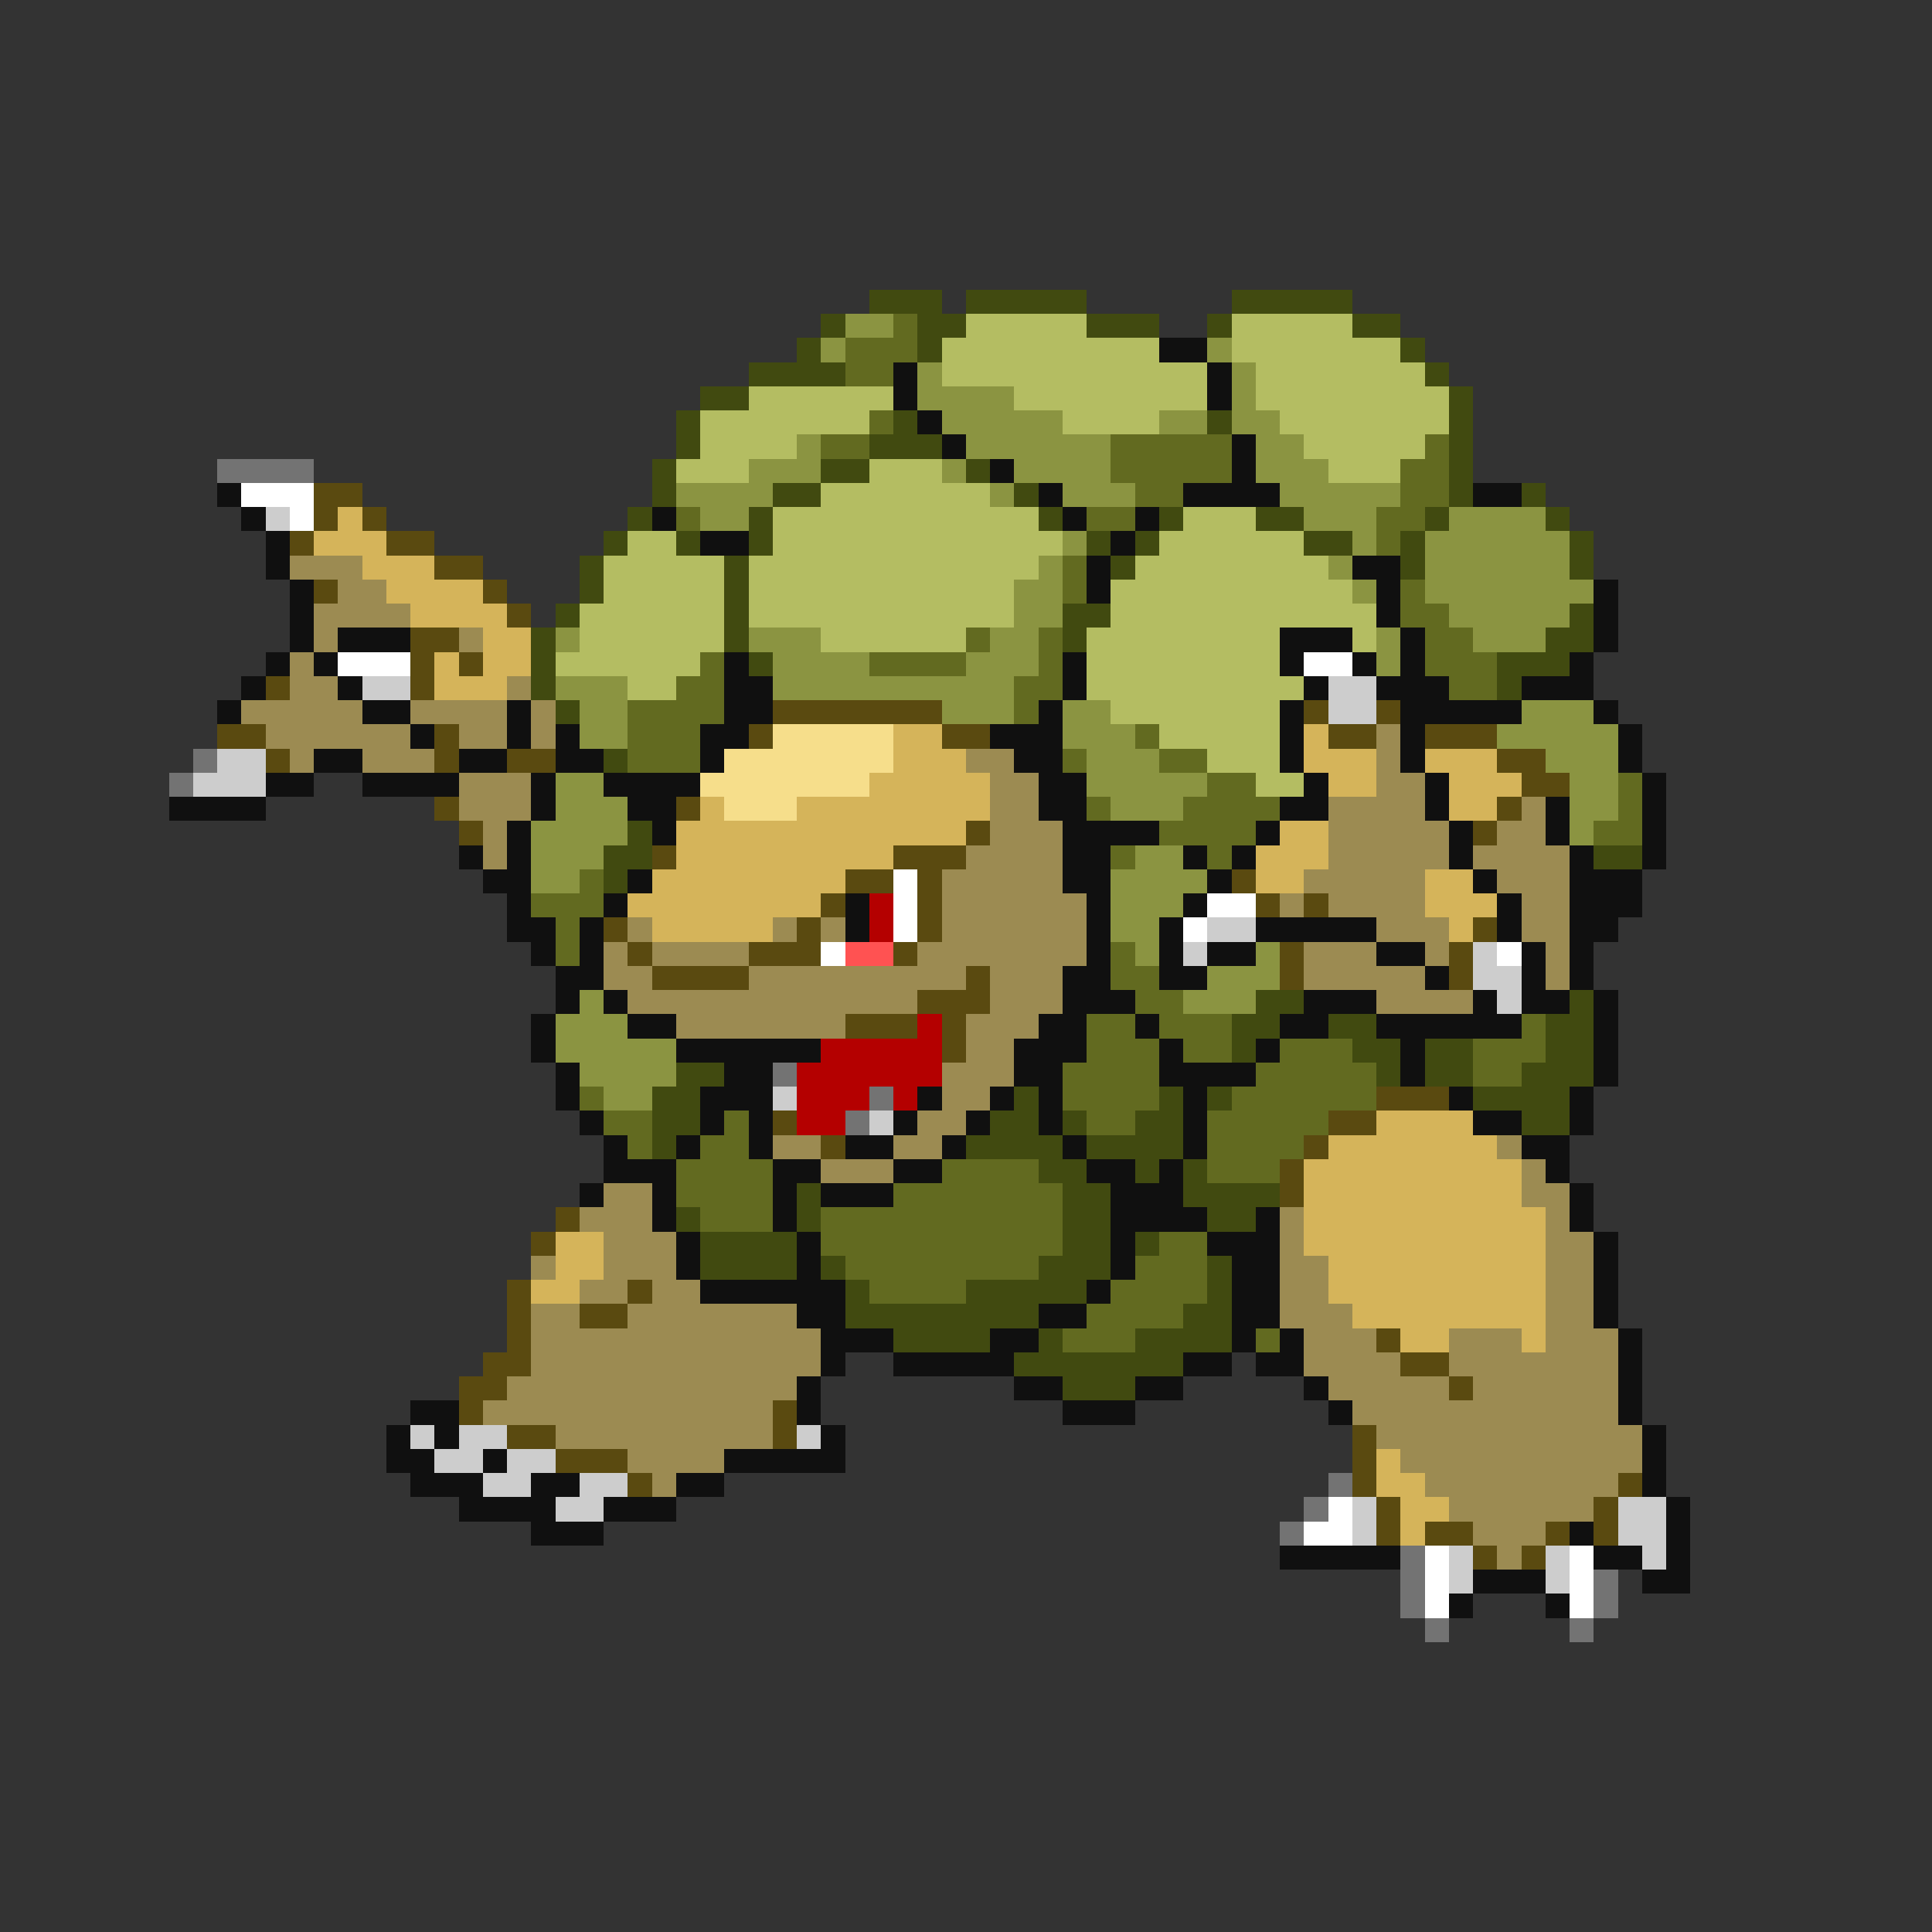 <svg xmlns="http://www.w3.org/2000/svg" viewBox="0 -0.5 80 80" shape-rendering="crispEdges">
<rect x="0" y="-0.5" width="80" height="80" fill="#333333" stroke="none"/>
<path stroke="#414a10" d="M36 12h3M40 12h5M51 12h5M34 13h1M38 13h2M45 13h3M50 13h1M56 13h2M33 14h1M38 14h1M58 14h1M31 15h4M59 15h1M29 16h2M60 16h1M28 17h1M37 17h1M50 17h1M60 17h1M28 18h1M36 18h3M60 18h1M27 19h1M34 19h2M40 19h1M60 19h1M27 20h1M32 20h2M42 20h1M60 20h1M63 20h1M26 21h1M31 21h1M43 21h1M48 21h1M52 21h2M59 21h1M64 21h1M25 22h1M28 22h1M31 22h1M45 22h1M47 22h1M54 22h2M58 22h1M65 22h1M24 23h1M30 23h1M46 23h1M58 23h1M65 23h1M24 24h1M30 24h1M23 25h1M30 25h1M44 25h2M65 25h1M22 26h1M30 26h1M44 26h1M64 26h2M22 27h1M31 27h1M62 27h3M22 28h1M62 28h1M23 29h1M25 31h1M26 34h1M25 35h2M66 35h2M25 36h1M52 41h2M65 41h1M51 42h2M55 42h2M64 42h2M51 43h1M56 43h2M59 43h2M64 43h2M28 44h2M57 44h1M59 44h2M63 44h3M27 45h2M42 45h1M48 45h1M50 45h1M61 45h4M27 46h2M41 46h2M44 46h1M47 46h2M63 46h2M27 47h1M40 47h4M45 47h4M43 48h2M47 48h1M49 48h1M33 49h1M44 49h2M49 49h4M28 50h1M33 50h1M44 50h2M50 50h2M29 51h4M44 51h2M47 51h1M29 52h4M34 52h1M43 52h3M50 52h1M35 53h1M40 53h5M50 53h1M35 54h8M49 54h2M37 55h4M43 55h1M47 55h4M42 56h7M44 57h3" />
<path stroke="#8b9441" d="M35 13h2M34 14h1M50 14h1M38 15h1M51 15h1M38 16h4M51 16h1M39 17h5M48 17h2M51 17h2M33 18h1M40 18h6M52 18h2M31 19h3M39 19h1M42 19h4M52 19h3M28 20h4M41 20h1M44 20h3M53 20h5M29 21h2M54 21h3M60 21h4M44 22h1M56 22h1M59 22h6M43 23h1M55 23h1M59 23h6M42 24h2M56 24h1M59 24h7M42 25h2M60 25h5M23 26h1M31 26h3M41 26h2M57 26h1M61 26h3M32 27h4M40 27h3M57 27h1M23 28h3M32 28h10M24 29h2M39 29h3M44 29h2M63 29h3M24 30h2M44 30h3M62 30h5M45 31h3M64 31h3M23 32h2M45 32h5M65 32h2M23 33h3M46 33h3M65 33h2M22 34h4M65 34h1M22 35h3M47 35h2M22 36h2M46 36h4M46 37h3M46 38h2M47 39h1M52 39h1M50 40h3M24 41h1M49 41h3M23 42h3M23 43h5M24 44h4M25 45h2" />
<path stroke="#626a20" d="M37 13h1M35 14h3M35 15h2M36 17h1M34 18h2M46 18h5M59 18h1M46 19h5M58 19h2M47 20h2M58 20h2M28 21h1M45 21h2M57 21h2M57 22h1M44 23h1M44 24h1M58 24h1M58 25h2M40 26h1M43 26h1M59 26h2M29 27h1M36 27h4M43 27h1M59 27h3M28 28h2M42 28h2M60 28h2M26 29h4M42 29h1M26 30h3M47 30h1M26 31h3M44 31h1M48 31h2M50 32h2M67 32h1M45 33h1M49 33h4M67 33h1M48 34h4M66 34h2M46 35h1M50 35h1M24 36h1M22 37h3M23 38h1M23 39h1M46 39h1M46 40h2M47 41h2M45 42h2M48 42h3M63 42h1M45 43h3M49 43h2M53 43h3M61 43h3M44 44h4M52 44h5M61 44h2M24 45h1M44 45h4M51 45h6M25 46h2M30 46h1M45 46h2M50 46h5M26 47h1M29 47h2M50 47h4M28 48h4M39 48h4M50 48h3M28 49h4M37 49h7M29 50h3M34 50h10M34 51h10M48 51h2M35 52h8M47 52h3M36 53h4M46 53h4M45 54h4M44 55h3M52 55h1" />
<path stroke="#b4bd62" d="M40 13h5M51 13h5M39 14h9M51 14h7M39 15h11M52 15h7M31 16h6M42 16h8M52 16h8M29 17h7M44 17h4M53 17h7M29 18h4M54 18h5M28 19h3M36 19h3M55 19h3M34 20h7M32 21h11M49 21h3M26 22h2M32 22h12M48 22h6M25 23h5M31 23h12M47 23h8M25 24h5M31 24h11M46 24h10M24 25h6M31 25h11M46 25h11M24 26h6M34 26h6M45 26h8M56 26h1M23 27h6M45 27h8M26 28h2M45 28h9M46 29h7M48 30h5M50 31h3M52 32h2" />
<path stroke="#101010" d="M48 14h2M37 15h1M50 15h1M37 16h1M50 16h1M38 17h1M39 18h1M51 18h1M41 19h1M51 19h1M9 20h1M43 20h1M49 20h4M61 20h2M10 21h1M27 21h1M44 21h1M47 21h1M11 22h1M29 22h2M46 22h1M11 23h1M45 23h1M56 23h2M12 24h1M45 24h1M57 24h1M66 24h1M12 25h1M57 25h1M66 25h1M12 26h1M14 26h3M53 26h3M58 26h1M66 26h1M11 27h1M13 27h1M30 27h1M44 27h1M53 27h1M56 27h1M58 27h1M65 27h1M10 28h1M14 28h1M30 28h2M44 28h1M54 28h1M57 28h3M63 28h3M9 29h1M15 29h2M21 29h1M30 29h2M43 29h1M53 29h1M58 29h5M66 29h1M17 30h1M21 30h1M23 30h1M29 30h2M41 30h3M53 30h1M58 30h1M67 30h1M13 31h2M19 31h2M23 31h2M29 31h1M42 31h2M53 31h1M58 31h1M67 31h1M11 32h2M15 32h4M22 32h1M25 32h4M43 32h2M54 32h1M59 32h1M68 32h1M7 33h4M22 33h1M26 33h2M43 33h2M53 33h2M59 33h1M64 33h1M68 33h1M21 34h1M27 34h1M44 34h4M52 34h1M60 34h1M64 34h1M68 34h1M19 35h1M21 35h1M44 35h2M49 35h1M51 35h1M60 35h1M65 35h1M68 35h1M20 36h2M26 36h1M44 36h2M50 36h1M61 36h1M65 36h3M21 37h1M25 37h1M35 37h1M45 37h1M49 37h1M62 37h1M65 37h3M21 38h2M24 38h1M35 38h1M45 38h1M48 38h1M52 38h5M62 38h1M65 38h2M22 39h1M24 39h1M45 39h1M48 39h1M50 39h2M57 39h2M63 39h1M65 39h1M23 40h2M44 40h2M48 40h2M59 40h1M63 40h1M65 40h1M23 41h1M25 41h1M44 41h3M54 41h3M61 41h1M63 41h2M66 41h1M22 42h1M26 42h2M43 42h2M47 42h1M53 42h2M57 42h6M66 42h1M22 43h1M28 43h6M42 43h3M48 43h1M52 43h1M58 43h1M66 43h1M23 44h1M30 44h2M42 44h2M48 44h4M58 44h1M66 44h1M23 45h1M29 45h3M38 45h1M41 45h1M43 45h1M49 45h1M60 45h1M65 45h1M24 46h1M29 46h1M31 46h1M37 46h1M40 46h1M43 46h1M49 46h1M61 46h2M65 46h1M25 47h1M28 47h1M31 47h1M35 47h2M39 47h1M44 47h1M49 47h1M63 47h2M25 48h3M32 48h2M37 48h2M45 48h2M48 48h1M64 48h1M24 49h1M27 49h1M32 49h1M34 49h3M46 49h3M65 49h1M27 50h1M32 50h1M46 50h4M52 50h1M65 50h1M28 51h1M33 51h1M46 51h1M50 51h3M66 51h1M28 52h1M33 52h1M46 52h1M51 52h2M66 52h1M29 53h6M45 53h1M51 53h2M66 53h1M33 54h2M43 54h2M51 54h2M66 54h1M34 55h3M41 55h2M51 55h1M53 55h1M67 55h1M34 56h1M37 56h5M49 56h2M52 56h2M67 56h1M33 57h1M42 57h2M47 57h2M54 57h1M67 57h1M17 58h2M33 58h1M44 58h3M55 58h1M67 58h1M16 59h1M18 59h1M34 59h1M68 59h1M16 60h2M20 60h1M30 60h5M68 60h1M17 61h3M22 61h2M28 61h2M68 61h1M19 62h4M25 62h3M69 62h1M22 63h3M65 63h1M69 63h1M53 64h5M66 64h2M69 64h1M61 65h3M68 65h2M60 66h1M64 66h1" />
<path stroke="#737373" d="M9 19h4M8 31h1M7 32h1M32 44h1M36 45h1M35 46h1M55 61h1M54 62h1M53 63h1M58 64h1M58 65h1M66 65h1M58 66h1M66 66h1M59 67h1M65 67h1" />
<path stroke="#ffffff" d="M10 20h3M12 21h1M14 27h3M54 27h2M37 36h1M37 37h1M50 37h2M37 38h1M49 38h1M34 39h1M62 39h1M55 62h1M54 63h2M59 64h1M65 64h1M59 65h1M65 65h1M59 66h1M65 66h1" />
<path stroke="#5a4a10" d="M13 20h2M13 21h1M15 21h1M12 22h1M16 22h2M18 23h2M13 24h1M20 24h1M21 25h1M17 26h2M17 27h1M19 27h1M11 28h1M17 28h1M32 29h7M54 29h1M57 29h1M9 30h2M18 30h1M31 30h1M39 30h2M55 30h2M59 30h3M11 31h1M18 31h1M21 31h2M62 31h2M63 32h2M18 33h1M28 33h1M62 33h1M19 34h1M40 34h1M61 34h1M27 35h1M37 35h3M35 36h2M38 36h1M51 36h1M34 37h1M38 37h1M52 37h1M54 37h1M25 38h1M33 38h1M38 38h1M61 38h1M26 39h1M31 39h3M37 39h1M53 39h1M60 39h1M27 40h4M40 40h1M53 40h1M60 40h1M38 41h3M35 42h3M39 42h1M39 43h1M57 45h3M32 46h1M55 46h2M34 47h1M54 47h1M53 48h1M53 49h1M23 50h1M22 51h1M21 53h1M26 53h1M21 54h1M24 54h2M21 55h1M57 55h1M20 56h2M58 56h2M19 57h2M60 57h1M19 58h1M32 58h1M21 59h2M32 59h1M56 59h1M23 60h3M56 60h1M26 61h1M56 61h1M67 61h1M57 62h1M66 62h1M57 63h1M59 63h2M64 63h1M66 63h1M61 64h1M63 64h1" />
<path stroke="#cdcdcd" d="M11 21h1M15 28h2M55 28h2M55 29h2M9 31h2M8 32h3M50 38h2M49 39h1M61 39h1M61 40h2M62 41h1M32 45h1M36 46h1M17 59h1M19 59h2M33 59h1M18 60h2M21 60h2M20 61h2M24 61h2M23 62h2M56 62h1M67 62h2M56 63h1M67 63h2M60 64h1M64 64h1M68 64h1M60 65h1M64 65h1" />
<path stroke="#d5b45a" d="M14 21h1M13 22h3M15 23h3M16 24h4M17 25h4M20 26h2M18 27h1M20 27h2M18 28h3M37 30h2M54 30h1M37 31h3M54 31h3M59 31h3M36 32h5M55 32h2M60 32h3M29 33h1M33 33h8M60 33h2M28 34h12M53 34h2M28 35h9M52 35h3M27 36h8M52 36h2M59 36h2M26 37h8M59 37h3M27 38h5M60 38h1M57 46h4M55 47h7M54 48h9M54 49h9M54 50h10M23 51h2M54 51h10M23 52h2M55 52h9M22 53h2M55 53h9M56 54h8M58 55h2M63 55h1M57 60h1M57 61h2M58 62h2M58 63h1" />
<path stroke="#9c8b52" d="M12 23h3M14 24h2M13 25h4M13 26h1M19 26h1M12 27h1M12 28h2M21 28h1M10 29h5M17 29h4M22 29h1M11 30h6M19 30h2M22 30h1M57 30h1M12 31h1M15 31h3M40 31h2M57 31h1M19 32h3M41 32h2M57 32h2M19 33h3M41 33h2M55 33h4M63 33h1M20 34h1M41 34h3M55 34h5M62 34h2M20 35h1M40 35h4M55 35h5M61 35h4M39 36h5M54 36h5M62 36h3M39 37h6M53 37h1M55 37h4M63 37h2M26 38h1M32 38h1M34 38h1M39 38h6M57 38h3M63 38h2M25 39h1M27 39h4M38 39h7M54 39h3M59 39h1M64 39h1M25 40h2M31 40h9M41 40h3M54 40h5M64 40h1M26 41h12M41 41h3M57 41h4M28 42h7M40 42h3M40 43h2M39 44h3M39 45h2M38 46h2M32 47h2M37 47h2M62 47h1M34 48h3M63 48h1M25 49h2M63 49h2M24 50h3M53 50h1M64 50h1M25 51h3M53 51h1M64 51h2M22 52h1M25 52h3M53 52h2M64 52h2M24 53h2M27 53h2M53 53h2M64 53h2M22 54h2M26 54h7M53 54h3M64 54h2M22 55h12M54 55h3M60 55h3M64 55h3M22 56h12M54 56h4M60 56h7M21 57h12M55 57h5M61 57h6M20 58h12M56 58h11M23 59h9M57 59h11M26 60h4M58 60h10M27 61h1M59 61h8M60 62h6M61 63h3M62 64h1" />
<path stroke="#f6de8b" d="M32 30h5M30 31h7M29 32h7M30 33h3" />
<path stroke="#b40000" d="M36 37h1M36 38h1M38 42h1M34 43h5M33 44h6M33 45h3M37 45h1M33 46h2" />
<path stroke="#ff5252" d="M35 39h2" />
</svg>
